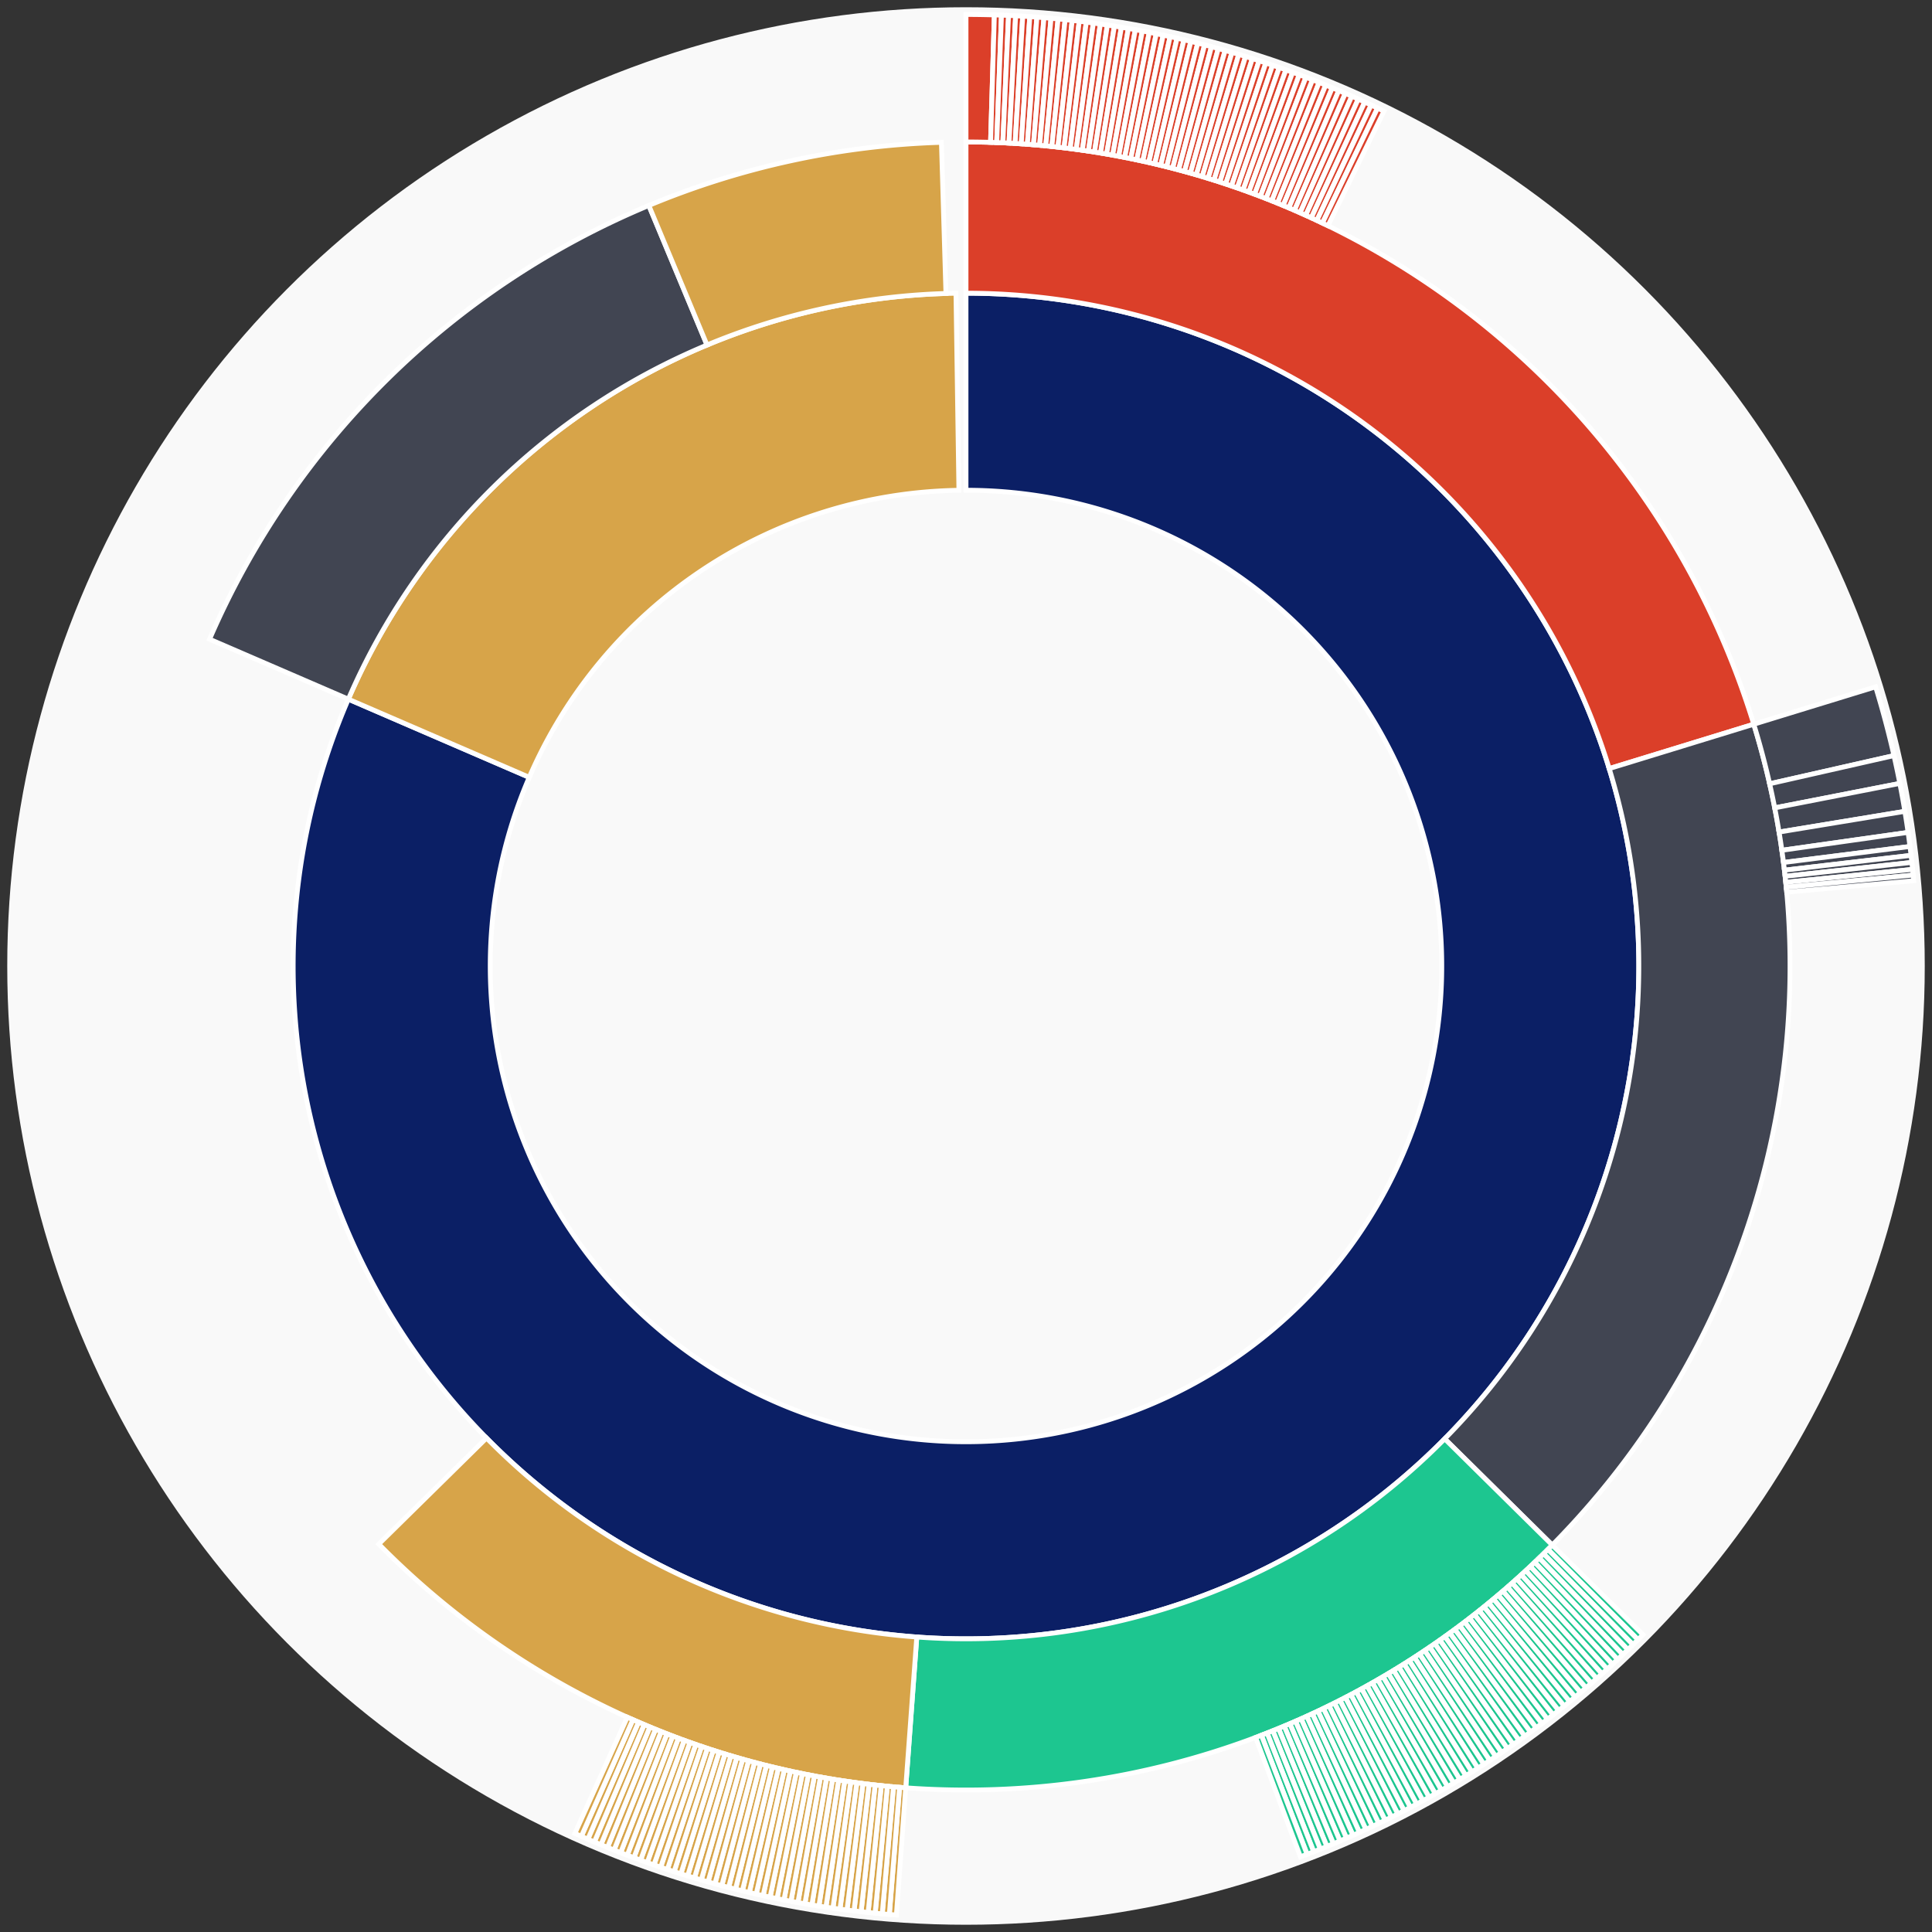 <svg xmlns="http://www.w3.org/2000/svg" width="400" height="400" id="block-7824859"><rect width="100%" height="100%" fill="#333333" stroke="none"/><g id="burst-container" transform="translate(200,200)"><circle r="197" style="fill: #f9f9f9; stroke: #f9f9f9; stroke-width: 3; opacity: 1;" id="circle-base"></circle><path display="none" d="M6.031385485800715e-15,-98.5A98.5,98.5,0,1,1,-6.031385485800715e-15,98.5A98.5,98.5,0,1,1,6.031385485800715e-15,-98.5Z" fill-rule="evenodd" id="p-type-root" style="stroke: #fff; opacity: 1;"></path><path d="M8.529667153919608e-15,-139.3A139.3,139.3,0,1,1,-127.876,-55.246L-90.422,-39.065A98.5,98.5,0,1,0,6.031385485800715e-15,-98.5Z" fill-rule="evenodd" style="fill: #0B1F65; stroke: #fff; opacity: 1;" id="p-type-data"></path><path d="M-127.876,-55.246A139.3,139.3,0,0,1,-2.077,-139.285L-1.469,-98.489A98.5,98.5,0,0,0,-90.422,-39.065Z" fill-rule="evenodd" style="fill: #D7A449; stroke: #fff; opacity: 1;" id="p-type-value"></path><path d="M1.0446666101440332e-14,-170.607A170.607,170.607,0,0,1,163.098,-50.057L133.169,-40.871A139.3,139.3,0,0,0,8.529667153919608e-15,-139.3Z" fill-rule="evenodd" style="fill: #DB3F29; stroke: #fff; opacity: 1;" id="p-type-functions"></path><path d="M163.098,-50.057A170.607,170.607,0,0,1,121.38,119.89L99.106,97.89A139.3,139.3,0,0,0,133.169,-40.871Z" fill-rule="evenodd" style="fill: #414552; stroke: #fff; opacity: 1;" id="p-type-ether"></path><path d="M121.38,119.89A170.607,170.607,0,0,1,-12.479,170.15L-10.189,138.927A139.3,139.3,0,0,0,99.106,97.89Z" fill-rule="evenodd" style="fill: #1DC690; stroke: #fff; opacity: 1;" id="p-type-logs"></path><path d="M-12.479,170.15A170.607,170.607,0,0,1,-121.581,119.686L-99.271,97.723A139.3,139.3,0,0,0,-10.189,138.927Z" fill-rule="evenodd" style="fill: #D7A449; stroke: #fff; opacity: 1;" id="p-type-tokenTransfers"></path><path d="M-156.616,-67.663A170.607,170.607,0,0,1,-65.669,-157.462L-53.619,-128.567A139.3,139.3,0,0,0,-127.876,-55.246Z" fill-rule="evenodd" style="fill: #414552; stroke: #fff; opacity: 1;" id="p-type-ether"></path><path d="M-65.669,-157.462A170.607,170.607,0,0,1,-5.087,-170.531L-4.153,-139.238A139.3,139.3,0,0,0,-53.619,-128.567Z" fill-rule="evenodd" style="fill: #D7A449; stroke: #fff; opacity: 1;" id="p-type-tokenTransfers"></path><path d="M1.206277097160143e-14,-197A197,197,0,0,1,5.874,-196.912L5.087,-170.531A170.607,170.607,0,0,0,1.0446666101440332e-14,-170.607Z" fill-rule="evenodd" style="fill: #DB3F29; stroke: #fff; opacity: 1;" id="p-type-functions"></path><path d="M5.874,-196.912A197,197,0,0,1,7.342,-196.863L6.358,-170.488A170.607,170.607,0,0,0,5.087,-170.531Z" fill-rule="evenodd" style="fill: #DB3F29; stroke: #fff; opacity: 1;" id="p-type-functions"></path><path d="M7.342,-196.863A197,197,0,0,1,8.809,-196.803L7.629,-170.436A170.607,170.607,0,0,0,6.358,-170.488Z" fill-rule="evenodd" style="fill: #DB3F29; stroke: #fff; opacity: 1;" id="p-type-functions"></path><path d="M8.809,-196.803A197,197,0,0,1,10.276,-196.732L8.899,-170.375A170.607,170.607,0,0,0,7.629,-170.436Z" fill-rule="evenodd" style="fill: #DB3F29; stroke: #fff; opacity: 1;" id="p-type-functions"></path><path d="M10.276,-196.732A197,197,0,0,1,11.742,-196.65L10.169,-170.304A170.607,170.607,0,0,0,8.899,-170.375Z" fill-rule="evenodd" style="fill: #DB3F29; stroke: #fff; opacity: 1;" id="p-type-functions"></path><path d="M11.742,-196.65A197,197,0,0,1,13.208,-196.557L11.438,-170.223A170.607,170.607,0,0,0,10.169,-170.304Z" fill-rule="evenodd" style="fill: #DB3F29; stroke: #fff; opacity: 1;" id="p-type-functions"></path><path d="M13.208,-196.557A197,197,0,0,1,14.673,-196.453L12.707,-170.133A170.607,170.607,0,0,0,11.438,-170.223Z" fill-rule="evenodd" style="fill: #DB3F29; stroke: #fff; opacity: 1;" id="p-type-functions"></path><path d="M14.673,-196.453A197,197,0,0,1,16.137,-196.338L13.975,-170.034A170.607,170.607,0,0,0,12.707,-170.133Z" fill-rule="evenodd" style="fill: #DB3F29; stroke: #fff; opacity: 1;" id="p-type-functions"></path><path d="M16.137,-196.338A197,197,0,0,1,17.6,-196.212L15.242,-169.925A170.607,170.607,0,0,0,13.975,-170.034Z" fill-rule="evenodd" style="fill: #DB3F29; stroke: #fff; opacity: 1;" id="p-type-functions"></path><path d="M17.6,-196.212A197,197,0,0,1,19.062,-196.076L16.509,-169.806A170.607,170.607,0,0,0,15.242,-169.925Z" fill-rule="evenodd" style="fill: #DB3F29; stroke: #fff; opacity: 1;" id="p-type-functions"></path><path d="M19.062,-196.076A197,197,0,0,1,20.524,-195.928L17.774,-169.679A170.607,170.607,0,0,0,16.509,-169.806Z" fill-rule="evenodd" style="fill: #DB3F29; stroke: #fff; opacity: 1;" id="p-type-functions"></path><path d="M20.524,-195.928A197,197,0,0,1,21.984,-195.77L19.039,-169.541A170.607,170.607,0,0,0,17.774,-169.679Z" fill-rule="evenodd" style="fill: #DB3F29; stroke: #fff; opacity: 1;" id="p-type-functions"></path><path d="M21.984,-195.77A197,197,0,0,1,23.443,-195.6L20.302,-169.395A170.607,170.607,0,0,0,19.039,-169.541Z" fill-rule="evenodd" style="fill: #DB3F29; stroke: #fff; opacity: 1;" id="p-type-functions"></path><path d="M23.443,-195.6A197,197,0,0,1,24.9,-195.42L21.564,-169.239A170.607,170.607,0,0,0,20.302,-169.395Z" fill-rule="evenodd" style="fill: #DB3F29; stroke: #fff; opacity: 1;" id="p-type-functions"></path><path d="M24.9,-195.42A197,197,0,0,1,26.356,-195.229L22.825,-169.073A170.607,170.607,0,0,0,21.564,-169.239Z" fill-rule="evenodd" style="fill: #DB3F29; stroke: #fff; opacity: 1;" id="p-type-functions"></path><path d="M26.356,-195.229A197,197,0,0,1,27.811,-195.027L24.085,-168.898A170.607,170.607,0,0,0,22.825,-169.073Z" fill-rule="evenodd" style="fill: #DB3F29; stroke: #fff; opacity: 1;" id="p-type-functions"></path><path d="M27.811,-195.027A197,197,0,0,1,29.264,-194.814L25.344,-168.714A170.607,170.607,0,0,0,24.085,-168.898Z" fill-rule="evenodd" style="fill: #DB3F29; stroke: #fff; opacity: 1;" id="p-type-functions"></path><path d="M29.264,-194.814A197,197,0,0,1,30.716,-194.591L26.601,-168.521A170.607,170.607,0,0,0,25.344,-168.714Z" fill-rule="evenodd" style="fill: #DB3F29; stroke: #fff; opacity: 1;" id="p-type-functions"></path><path d="M30.716,-194.591A197,197,0,0,1,32.166,-194.356L27.856,-168.318A170.607,170.607,0,0,0,26.601,-168.521Z" fill-rule="evenodd" style="fill: #DB3F29; stroke: #fff; opacity: 1;" id="p-type-functions"></path><path d="M32.166,-194.356A197,197,0,0,1,33.614,-194.111L29.11,-168.105A170.607,170.607,0,0,0,27.856,-168.318Z" fill-rule="evenodd" style="fill: #DB3F29; stroke: #fff; opacity: 1;" id="p-type-functions"></path><path d="M33.614,-194.111A197,197,0,0,1,35.06,-193.855L30.363,-167.883A170.607,170.607,0,0,0,29.11,-168.105Z" fill-rule="evenodd" style="fill: #DB3F29; stroke: #fff; opacity: 1;" id="p-type-functions"></path><path d="M35.06,-193.855A197,197,0,0,1,36.504,-193.588L31.613,-167.652A170.607,170.607,0,0,0,30.363,-167.883Z" fill-rule="evenodd" style="fill: #DB3F29; stroke: #fff; opacity: 1;" id="p-type-functions"></path><path d="M36.504,-193.588A197,197,0,0,1,37.946,-193.311L32.862,-167.412A170.607,170.607,0,0,0,31.613,-167.652Z" fill-rule="evenodd" style="fill: #DB3F29; stroke: #fff; opacity: 1;" id="p-type-functions"></path><path d="M37.946,-193.311A197,197,0,0,1,39.386,-193.023L34.109,-167.162A170.607,170.607,0,0,0,32.862,-167.412Z" fill-rule="evenodd" style="fill: #DB3F29; stroke: #fff; opacity: 1;" id="p-type-functions"></path><path d="M39.386,-193.023A197,197,0,0,1,40.824,-192.724L35.355,-166.904A170.607,170.607,0,0,0,34.109,-167.162Z" fill-rule="evenodd" style="fill: #DB3F29; stroke: #fff; opacity: 1;" id="p-type-functions"></path><path d="M40.824,-192.724A197,197,0,0,1,42.26,-192.414L36.598,-166.635A170.607,170.607,0,0,0,35.355,-166.904Z" fill-rule="evenodd" style="fill: #DB3F29; stroke: #fff; opacity: 1;" id="p-type-functions"></path><path d="M42.26,-192.414A197,197,0,0,1,43.693,-192.094L37.839,-166.358A170.607,170.607,0,0,0,36.598,-166.635Z" fill-rule="evenodd" style="fill: #DB3F29; stroke: #fff; opacity: 1;" id="p-type-functions"></path><path d="M43.693,-192.094A197,197,0,0,1,45.124,-191.762L39.078,-166.071A170.607,170.607,0,0,0,37.839,-166.358Z" fill-rule="evenodd" style="fill: #DB3F29; stroke: #fff; opacity: 1;" id="p-type-functions"></path><path d="M45.124,-191.762A197,197,0,0,1,46.552,-191.421L40.315,-165.775A170.607,170.607,0,0,0,39.078,-166.071Z" fill-rule="evenodd" style="fill: #DB3F29; stroke: #fff; opacity: 1;" id="p-type-functions"></path><path d="M46.552,-191.421A197,197,0,0,1,47.978,-191.068L41.55,-165.47A170.607,170.607,0,0,0,40.315,-165.775Z" fill-rule="evenodd" style="fill: #DB3F29; stroke: #fff; opacity: 1;" id="p-type-functions"></path><path d="M47.978,-191.068A197,197,0,0,1,49.401,-190.705L42.782,-165.156A170.607,170.607,0,0,0,41.55,-165.47Z" fill-rule="evenodd" style="fill: #DB3F29; stroke: #fff; opacity: 1;" id="p-type-functions"></path><path d="M49.401,-190.705A197,197,0,0,1,50.821,-190.332L44.012,-164.832A170.607,170.607,0,0,0,42.782,-165.156Z" fill-rule="evenodd" style="fill: #DB3F29; stroke: #fff; opacity: 1;" id="p-type-functions"></path><path d="M50.821,-190.332A197,197,0,0,1,52.239,-189.948L45.24,-164.499A170.607,170.607,0,0,0,44.012,-164.832Z" fill-rule="evenodd" style="fill: #DB3F29; stroke: #fff; opacity: 1;" id="p-type-functions"></path><path d="M52.239,-189.948A197,197,0,0,1,53.653,-189.553L46.465,-164.158A170.607,170.607,0,0,0,45.24,-164.499Z" fill-rule="evenodd" style="fill: #DB3F29; stroke: #fff; opacity: 1;" id="p-type-functions"></path><path d="M53.653,-189.553A197,197,0,0,1,55.065,-189.148L47.688,-163.807A170.607,170.607,0,0,0,46.465,-164.158Z" fill-rule="evenodd" style="fill: #DB3F29; stroke: #fff; opacity: 1;" id="p-type-functions"></path><path d="M55.065,-189.148A197,197,0,0,1,56.474,-188.732L48.908,-163.447A170.607,170.607,0,0,0,47.688,-163.807Z" fill-rule="evenodd" style="fill: #DB3F29; stroke: #fff; opacity: 1;" id="p-type-functions"></path><path d="M56.474,-188.732A197,197,0,0,1,57.879,-188.306L50.125,-163.077A170.607,170.607,0,0,0,48.908,-163.447Z" fill-rule="evenodd" style="fill: #DB3F29; stroke: #fff; opacity: 1;" id="p-type-functions"></path><path d="M57.879,-188.306A197,197,0,0,1,59.281,-187.869L51.339,-162.699A170.607,170.607,0,0,0,50.125,-163.077Z" fill-rule="evenodd" style="fill: #DB3F29; stroke: #fff; opacity: 1;" id="p-type-functions"></path><path d="M59.281,-187.869A197,197,0,0,1,60.68,-187.422L52.55,-162.312A170.607,170.607,0,0,0,51.339,-162.699Z" fill-rule="evenodd" style="fill: #DB3F29; stroke: #fff; opacity: 1;" id="p-type-functions"></path><path d="M60.68,-187.422A197,197,0,0,1,62.076,-186.964L53.759,-161.916A170.607,170.607,0,0,0,52.55,-162.312Z" fill-rule="evenodd" style="fill: #DB3F29; stroke: #fff; opacity: 1;" id="p-type-functions"></path><path d="M62.076,-186.964A197,197,0,0,1,63.468,-186.496L54.965,-161.51A170.607,170.607,0,0,0,53.759,-161.916Z" fill-rule="evenodd" style="fill: #DB3F29; stroke: #fff; opacity: 1;" id="p-type-functions"></path><path d="M63.468,-186.496A197,197,0,0,1,64.856,-186.018L56.167,-161.096A170.607,170.607,0,0,0,54.965,-161.51Z" fill-rule="evenodd" style="fill: #DB3F29; stroke: #fff; opacity: 1;" id="p-type-functions"></path><path d="M64.856,-186.018A197,197,0,0,1,66.241,-185.529L57.367,-160.673A170.607,170.607,0,0,0,56.167,-161.096Z" fill-rule="evenodd" style="fill: #DB3F29; stroke: #fff; opacity: 1;" id="p-type-functions"></path><path d="M66.241,-185.529A197,197,0,0,1,67.623,-185.03L58.563,-160.241A170.607,170.607,0,0,0,57.367,-160.673Z" fill-rule="evenodd" style="fill: #DB3F29; stroke: #fff; opacity: 1;" id="p-type-functions"></path><path d="M67.623,-185.03A197,197,0,0,1,69,-184.521L59.756,-159.8A170.607,170.607,0,0,0,58.563,-160.241Z" fill-rule="evenodd" style="fill: #DB3F29; stroke: #fff; opacity: 1;" id="p-type-functions"></path><path d="M69,-184.521A197,197,0,0,1,70.374,-184.001L60.945,-159.35A170.607,170.607,0,0,0,59.756,-159.8Z" fill-rule="evenodd" style="fill: #DB3F29; stroke: #fff; opacity: 1;" id="p-type-functions"></path><path d="M70.374,-184.001A197,197,0,0,1,71.743,-183.472L62.132,-158.891A170.607,170.607,0,0,0,60.945,-159.35Z" fill-rule="evenodd" style="fill: #DB3F29; stroke: #fff; opacity: 1;" id="p-type-functions"></path><path d="M71.743,-183.472A197,197,0,0,1,73.109,-182.932L63.314,-158.424A170.607,170.607,0,0,0,62.132,-158.891Z" fill-rule="evenodd" style="fill: #DB3F29; stroke: #fff; opacity: 1;" id="p-type-functions"></path><path d="M73.109,-182.932A197,197,0,0,1,74.471,-182.382L64.494,-157.947A170.607,170.607,0,0,0,63.314,-158.424Z" fill-rule="evenodd" style="fill: #DB3F29; stroke: #fff; opacity: 1;" id="p-type-functions"></path><path d="M74.471,-182.382A197,197,0,0,1,75.829,-181.821L65.669,-157.462A170.607,170.607,0,0,0,64.494,-157.947Z" fill-rule="evenodd" style="fill: #DB3F29; stroke: #fff; opacity: 1;" id="p-type-functions"></path><path d="M75.829,-181.821A197,197,0,0,1,77.182,-181.251L66.842,-156.968A170.607,170.607,0,0,0,65.669,-157.462Z" fill-rule="evenodd" style="fill: #DB3F29; stroke: #fff; opacity: 1;" id="p-type-functions"></path><path d="M77.182,-181.251A197,197,0,0,1,78.531,-180.671L68.01,-156.465A170.607,170.607,0,0,0,66.842,-156.968Z" fill-rule="evenodd" style="fill: #DB3F29; stroke: #fff; opacity: 1;" id="p-type-functions"></path><path d="M78.531,-180.671A197,197,0,0,1,79.876,-180.08L69.174,-155.954A170.607,170.607,0,0,0,68.01,-156.465Z" fill-rule="evenodd" style="fill: #DB3F29; stroke: #fff; opacity: 1;" id="p-type-functions"></path><path d="M79.876,-180.08A197,197,0,0,1,81.216,-179.48L70.335,-155.434A170.607,170.607,0,0,0,69.174,-155.954Z" fill-rule="evenodd" style="fill: #DB3F29; stroke: #fff; opacity: 1;" id="p-type-functions"></path><path d="M81.216,-179.48A197,197,0,0,1,82.552,-178.869L71.492,-154.905A170.607,170.607,0,0,0,70.335,-155.434Z" fill-rule="evenodd" style="fill: #DB3F29; stroke: #fff; opacity: 1;" id="p-type-functions"></path><path d="M82.552,-178.869A197,197,0,0,1,83.883,-178.249L72.645,-154.368A170.607,170.607,0,0,0,71.492,-154.905Z" fill-rule="evenodd" style="fill: #DB3F29; stroke: #fff; opacity: 1;" id="p-type-functions"></path><path d="M83.883,-178.249A197,197,0,0,1,85.209,-177.619L73.794,-153.822A170.607,170.607,0,0,0,72.645,-154.368Z" fill-rule="evenodd" style="fill: #DB3F29; stroke: #fff; opacity: 1;" id="p-type-functions"></path><path d="M85.209,-177.619A197,197,0,0,1,86.531,-176.978L74.938,-153.268A170.607,170.607,0,0,0,73.794,-153.822Z" fill-rule="evenodd" style="fill: #DB3F29; stroke: #fff; opacity: 1;" id="p-type-functions"></path><path d="M188.33,-57.801A197,197,0,0,1,192.123,-43.563L166.383,-37.727A170.607,170.607,0,0,0,163.098,-50.057Z" fill-rule="evenodd" style="fill: #414552; stroke: #fff; opacity: 1;" id="p-type-ether"></path><path d="M192.123,-43.563A197,197,0,0,1,193.339,-37.802L167.437,-32.738A170.607,170.607,0,0,0,166.383,-37.727Z" fill-rule="evenodd" style="fill: #414552; stroke: #fff; opacity: 1;" id="p-type-ether"></path><path d="M193.339,-37.802A197,197,0,0,1,194.38,-32.021L168.338,-27.731A170.607,170.607,0,0,0,167.437,-32.738Z" fill-rule="evenodd" style="fill: #414552; stroke: #fff; opacity: 1;" id="p-type-ether"></path><path d="M194.38,-32.021A197,197,0,0,1,195.048,-27.662L168.917,-23.956A170.607,170.607,0,0,0,168.338,-27.731Z" fill-rule="evenodd" style="fill: #414552; stroke: #fff; opacity: 1;" id="p-type-ether"></path><path d="M195.048,-27.662A197,197,0,0,1,195.439,-24.747L169.256,-21.431A170.607,170.607,0,0,0,168.917,-23.956Z" fill-rule="evenodd" style="fill: #414552; stroke: #fff; opacity: 1;" id="p-type-ether"></path><path d="M195.439,-24.747A197,197,0,0,1,195.664,-22.906L169.45,-19.838A170.607,170.607,0,0,0,169.256,-21.431Z" fill-rule="evenodd" style="fill: #414552; stroke: #fff; opacity: 1;" id="p-type-ether"></path><path d="M195.664,-22.906A197,197,0,0,1,195.829,-21.447L169.593,-18.574A170.607,170.607,0,0,0,169.45,-19.838Z" fill-rule="evenodd" style="fill: #414552; stroke: #fff; opacity: 1;" id="p-type-ether"></path><path d="M195.829,-21.447A197,197,0,0,1,195.982,-20.006L169.725,-17.326A170.607,170.607,0,0,0,169.593,-18.574Z" fill-rule="evenodd" style="fill: #414552; stroke: #fff; opacity: 1;" id="p-type-ether"></path><path d="M195.982,-20.006A197,197,0,0,1,196.098,-18.827L169.826,-16.304A170.607,170.607,0,0,0,169.725,-17.326Z" fill-rule="evenodd" style="fill: #414552; stroke: #fff; opacity: 1;" id="p-type-ether"></path><path d="M196.098,-18.827A197,197,0,0,1,196.207,-17.655L169.921,-15.289A170.607,170.607,0,0,0,169.826,-16.304Z" fill-rule="evenodd" style="fill: #414552; stroke: #fff; opacity: 1;" id="p-type-ether"></path><path d="M140.158,138.437A197,197,0,0,1,139.122,139.478L120.483,120.792A170.607,170.607,0,0,0,121.38,119.89Z" fill-rule="evenodd" style="fill: #1DC690; stroke: #fff; opacity: 1;" id="p-type-logs"></path><path d="M139.122,139.478A197,197,0,0,1,138.078,140.511L119.579,121.686A170.607,170.607,0,0,0,120.483,120.792Z" fill-rule="evenodd" style="fill: #1DC690; stroke: #fff; opacity: 1;" id="p-type-logs"></path><path d="M138.078,140.511A197,197,0,0,1,137.027,141.537L118.669,122.575A170.607,170.607,0,0,0,119.579,121.686Z" fill-rule="evenodd" style="fill: #1DC690; stroke: #fff; opacity: 1;" id="p-type-logs"></path><path d="M137.027,141.537A197,197,0,0,1,135.968,142.555L117.751,123.456A170.607,170.607,0,0,0,118.669,122.575Z" fill-rule="evenodd" style="fill: #1DC690; stroke: #fff; opacity: 1;" id="p-type-logs"></path><path d="M135.968,142.555A197,197,0,0,1,134.901,143.564L116.828,124.33A170.607,170.607,0,0,0,117.751,123.456Z" fill-rule="evenodd" style="fill: #1DC690; stroke: #fff; opacity: 1;" id="p-type-logs"></path><path d="M134.901,143.564A197,197,0,0,1,133.827,144.566L115.898,125.198A170.607,170.607,0,0,0,116.828,124.33Z" fill-rule="evenodd" style="fill: #1DC690; stroke: #fff; opacity: 1;" id="p-type-logs"></path><path d="M133.827,144.566A197,197,0,0,1,132.746,145.56L114.961,126.058A170.607,170.607,0,0,0,115.898,125.198Z" fill-rule="evenodd" style="fill: #1DC690; stroke: #fff; opacity: 1;" id="p-type-logs"></path><path d="M132.746,145.56A197,197,0,0,1,131.657,146.545L114.018,126.912A170.607,170.607,0,0,0,114.961,126.058Z" fill-rule="evenodd" style="fill: #1DC690; stroke: #fff; opacity: 1;" id="p-type-logs"></path><path d="M131.657,146.545A197,197,0,0,1,130.561,147.523L113.069,127.758A170.607,170.607,0,0,0,114.018,126.912Z" fill-rule="evenodd" style="fill: #1DC690; stroke: #fff; opacity: 1;" id="p-type-logs"></path><path d="M130.561,147.523A197,197,0,0,1,129.457,148.492L112.113,128.598A170.607,170.607,0,0,0,113.069,127.758Z" fill-rule="evenodd" style="fill: #1DC690; stroke: #fff; opacity: 1;" id="p-type-logs"></path><path d="M129.457,148.492A197,197,0,0,1,128.347,149.453L111.152,129.43A170.607,170.607,0,0,0,112.113,128.598Z" fill-rule="evenodd" style="fill: #1DC690; stroke: #fff; opacity: 1;" id="p-type-logs"></path><path d="M128.347,149.453A197,197,0,0,1,127.229,150.405L110.184,130.255A170.607,170.607,0,0,0,111.152,129.43Z" fill-rule="evenodd" style="fill: #1DC690; stroke: #fff; opacity: 1;" id="p-type-logs"></path><path d="M127.229,150.405A197,197,0,0,1,126.104,151.35L109.209,131.073A170.607,170.607,0,0,0,110.184,130.255Z" fill-rule="evenodd" style="fill: #1DC690; stroke: #fff; opacity: 1;" id="p-type-logs"></path><path d="M126.104,151.35A197,197,0,0,1,124.972,152.286L108.229,131.883A170.607,170.607,0,0,0,109.209,131.073Z" fill-rule="evenodd" style="fill: #1DC690; stroke: #fff; opacity: 1;" id="p-type-logs"></path><path d="M124.972,152.286A197,197,0,0,1,123.834,153.213L107.243,132.686A170.607,170.607,0,0,0,108.229,131.883Z" fill-rule="evenodd" style="fill: #1DC690; stroke: #fff; opacity: 1;" id="p-type-logs"></path><path d="M123.834,153.213A197,197,0,0,1,122.688,154.132L106.251,133.482A170.607,170.607,0,0,0,107.243,132.686Z" fill-rule="evenodd" style="fill: #1DC690; stroke: #fff; opacity: 1;" id="p-type-logs"></path><path d="M122.688,154.132A197,197,0,0,1,121.535,155.042L105.253,134.271A170.607,170.607,0,0,0,106.251,133.482Z" fill-rule="evenodd" style="fill: #1DC690; stroke: #fff; opacity: 1;" id="p-type-logs"></path><path d="M121.535,155.042A197,197,0,0,1,120.376,155.944L104.249,135.052A170.607,170.607,0,0,0,105.253,134.271Z" fill-rule="evenodd" style="fill: #1DC690; stroke: #fff; opacity: 1;" id="p-type-logs"></path><path d="M120.376,155.944A197,197,0,0,1,119.21,156.837L103.239,135.825A170.607,170.607,0,0,0,104.249,135.052Z" fill-rule="evenodd" style="fill: #1DC690; stroke: #fff; opacity: 1;" id="p-type-logs"></path><path d="M119.21,156.837A197,197,0,0,1,118.038,157.721L102.224,136.591A170.607,170.607,0,0,0,103.239,135.825Z" fill-rule="evenodd" style="fill: #1DC690; stroke: #fff; opacity: 1;" id="p-type-logs"></path><path d="M118.038,157.721A197,197,0,0,1,116.859,158.597L101.203,137.349A170.607,170.607,0,0,0,102.224,136.591Z" fill-rule="evenodd" style="fill: #1DC690; stroke: #fff; opacity: 1;" id="p-type-logs"></path><path d="M116.859,158.597A197,197,0,0,1,115.673,159.464L100.176,138.1A170.607,170.607,0,0,0,101.203,137.349Z" fill-rule="evenodd" style="fill: #1DC690; stroke: #fff; opacity: 1;" id="p-type-logs"></path><path d="M115.673,159.464A197,197,0,0,1,114.481,160.322L99.144,138.843A170.607,170.607,0,0,0,100.176,138.1Z" fill-rule="evenodd" style="fill: #1DC690; stroke: #fff; opacity: 1;" id="p-type-logs"></path><path d="M114.481,160.322A197,197,0,0,1,113.283,161.171L98.106,139.578A170.607,170.607,0,0,0,99.144,138.843Z" fill-rule="evenodd" style="fill: #1DC690; stroke: #fff; opacity: 1;" id="p-type-logs"></path><path d="M113.283,161.171A197,197,0,0,1,112.078,162.011L97.062,140.305A170.607,170.607,0,0,0,98.106,139.578Z" fill-rule="evenodd" style="fill: #1DC690; stroke: #fff; opacity: 1;" id="p-type-logs"></path><path d="M112.078,162.011A197,197,0,0,1,110.867,162.842L96.014,141.025A170.607,170.607,0,0,0,97.062,140.305Z" fill-rule="evenodd" style="fill: #1DC690; stroke: #fff; opacity: 1;" id="p-type-logs"></path><path d="M110.867,162.842A197,197,0,0,1,109.65,163.664L94.96,141.737A170.607,170.607,0,0,0,96.014,141.025Z" fill-rule="evenodd" style="fill: #1DC690; stroke: #fff; opacity: 1;" id="p-type-logs"></path><path d="M109.65,163.664A197,197,0,0,1,108.427,164.477L93.901,142.441A170.607,170.607,0,0,0,94.96,141.737Z" fill-rule="evenodd" style="fill: #1DC690; stroke: #fff; opacity: 1;" id="p-type-logs"></path><path d="M108.427,164.477A197,197,0,0,1,107.198,165.28L92.836,143.137A170.607,170.607,0,0,0,93.901,142.441Z" fill-rule="evenodd" style="fill: #1DC690; stroke: #fff; opacity: 1;" id="p-type-logs"></path><path d="M107.198,165.28A197,197,0,0,1,105.963,166.075L91.766,143.825A170.607,170.607,0,0,0,92.836,143.137Z" fill-rule="evenodd" style="fill: #1DC690; stroke: #fff; opacity: 1;" id="p-type-logs"></path><path d="M105.963,166.075A197,197,0,0,1,104.722,166.86L90.692,144.505A170.607,170.607,0,0,0,91.766,143.825Z" fill-rule="evenodd" style="fill: #1DC690; stroke: #fff; opacity: 1;" id="p-type-logs"></path><path d="M104.722,166.86A197,197,0,0,1,103.475,167.636L89.612,145.177A170.607,170.607,0,0,0,90.692,144.505Z" fill-rule="evenodd" style="fill: #1DC690; stroke: #fff; opacity: 1;" id="p-type-logs"></path><path d="M103.475,167.636A197,197,0,0,1,102.222,168.403L88.527,145.841A170.607,170.607,0,0,0,89.612,145.177Z" fill-rule="evenodd" style="fill: #1DC690; stroke: #fff; opacity: 1;" id="p-type-logs"></path><path d="M102.222,168.403A197,197,0,0,1,100.964,169.161L87.437,146.497A170.607,170.607,0,0,0,88.527,145.841Z" fill-rule="evenodd" style="fill: #1DC690; stroke: #fff; opacity: 1;" id="p-type-logs"></path><path d="M100.964,169.161A197,197,0,0,1,99.7,169.909L86.343,147.145A170.607,170.607,0,0,0,87.437,146.497Z" fill-rule="evenodd" style="fill: #1DC690; stroke: #fff; opacity: 1;" id="p-type-logs"></path><path d="M99.7,169.909A197,197,0,0,1,98.431,170.647L85.243,147.785A170.607,170.607,0,0,0,86.343,147.145Z" fill-rule="evenodd" style="fill: #1DC690; stroke: #fff; opacity: 1;" id="p-type-logs"></path><path d="M98.431,170.647A197,197,0,0,1,97.156,171.376L84.139,148.416A170.607,170.607,0,0,0,85.243,147.785Z" fill-rule="evenodd" style="fill: #1DC690; stroke: #fff; opacity: 1;" id="p-type-logs"></path><path d="M97.156,171.376A197,197,0,0,1,95.875,172.096L83.03,149.039A170.607,170.607,0,0,0,84.139,148.416Z" fill-rule="evenodd" style="fill: #1DC690; stroke: #fff; opacity: 1;" id="p-type-logs"></path><path d="M95.875,172.096A197,197,0,0,1,94.59,172.806L81.917,149.654A170.607,170.607,0,0,0,83.03,149.039Z" fill-rule="evenodd" style="fill: #1DC690; stroke: #fff; opacity: 1;" id="p-type-logs"></path><path d="M94.59,172.806A197,197,0,0,1,93.299,173.506L80.799,150.261A170.607,170.607,0,0,0,81.917,149.654Z" fill-rule="evenodd" style="fill: #1DC690; stroke: #fff; opacity: 1;" id="p-type-logs"></path><path d="M93.299,173.506A197,197,0,0,1,92.003,174.197L79.677,150.859A170.607,170.607,0,0,0,80.799,150.261Z" fill-rule="evenodd" style="fill: #1DC690; stroke: #fff; opacity: 1;" id="p-type-logs"></path><path d="M92.003,174.197A197,197,0,0,1,90.702,174.878L78.55,151.449A170.607,170.607,0,0,0,79.677,150.859Z" fill-rule="evenodd" style="fill: #1DC690; stroke: #fff; opacity: 1;" id="p-type-logs"></path><path d="M90.702,174.878A197,197,0,0,1,89.395,175.549L77.419,152.03A170.607,170.607,0,0,0,78.55,151.449Z" fill-rule="evenodd" style="fill: #1DC690; stroke: #fff; opacity: 1;" id="p-type-logs"></path><path d="M89.395,175.549A197,197,0,0,1,88.084,176.211L76.283,152.603A170.607,170.607,0,0,0,77.419,152.03Z" fill-rule="evenodd" style="fill: #1DC690; stroke: #fff; opacity: 1;" id="p-type-logs"></path><path d="M88.084,176.211A197,197,0,0,1,86.768,176.862L75.143,153.167A170.607,170.607,0,0,0,76.283,152.603Z" fill-rule="evenodd" style="fill: #1DC690; stroke: #fff; opacity: 1;" id="p-type-logs"></path><path d="M86.768,176.862A197,197,0,0,1,85.447,177.504L73.999,153.723A170.607,170.607,0,0,0,75.143,153.167Z" fill-rule="evenodd" style="fill: #1DC690; stroke: #fff; opacity: 1;" id="p-type-logs"></path><path d="M85.447,177.504A197,197,0,0,1,84.121,178.136L72.851,154.271A170.607,170.607,0,0,0,73.999,153.723Z" fill-rule="evenodd" style="fill: #1DC690; stroke: #fff; opacity: 1;" id="p-type-logs"></path><path d="M84.121,178.136A197,197,0,0,1,82.791,178.759L71.699,154.809A170.607,170.607,0,0,0,72.851,154.271Z" fill-rule="evenodd" style="fill: #1DC690; stroke: #fff; opacity: 1;" id="p-type-logs"></path><path d="M82.791,178.759A197,197,0,0,1,81.456,179.371L70.543,155.34A170.607,170.607,0,0,0,71.699,154.809Z" fill-rule="evenodd" style="fill: #1DC690; stroke: #fff; opacity: 1;" id="p-type-logs"></path><path d="M81.456,179.371A197,197,0,0,1,80.117,179.973L69.383,155.861A170.607,170.607,0,0,0,70.543,155.34Z" fill-rule="evenodd" style="fill: #1DC690; stroke: #fff; opacity: 1;" id="p-type-logs"></path><path d="M80.117,179.973A197,197,0,0,1,78.773,180.565L68.219,156.374A170.607,170.607,0,0,0,69.383,155.861Z" fill-rule="evenodd" style="fill: #1DC690; stroke: #fff; opacity: 1;" id="p-type-logs"></path><path d="M78.773,180.565A197,197,0,0,1,77.424,181.148L67.052,156.878A170.607,170.607,0,0,0,68.219,156.374Z" fill-rule="evenodd" style="fill: #1DC690; stroke: #fff; opacity: 1;" id="p-type-logs"></path><path d="M77.424,181.148A197,197,0,0,1,76.072,181.72L65.88,157.374A170.607,170.607,0,0,0,67.052,156.878Z" fill-rule="evenodd" style="fill: #1DC690; stroke: #fff; opacity: 1;" id="p-type-logs"></path><path d="M76.072,181.72A197,197,0,0,1,74.715,182.282L64.705,157.861A170.607,170.607,0,0,0,65.88,157.374Z" fill-rule="evenodd" style="fill: #1DC690; stroke: #fff; opacity: 1;" id="p-type-logs"></path><path d="M74.715,182.282A197,197,0,0,1,73.354,182.834L63.526,158.339A170.607,170.607,0,0,0,64.705,157.861Z" fill-rule="evenodd" style="fill: #1DC690; stroke: #fff; opacity: 1;" id="p-type-logs"></path><path d="M73.354,182.834A197,197,0,0,1,71.989,183.376L62.344,158.808A170.607,170.607,0,0,0,63.526,158.339Z" fill-rule="evenodd" style="fill: #1DC690; stroke: #fff; opacity: 1;" id="p-type-logs"></path><path d="M71.989,183.376A197,197,0,0,1,70.62,183.907L61.159,159.268A170.607,170.607,0,0,0,62.344,158.808Z" fill-rule="evenodd" style="fill: #1DC690; stroke: #fff; opacity: 1;" id="p-type-logs"></path><path d="M70.62,183.907A197,197,0,0,1,69.247,184.428L59.97,159.72A170.607,170.607,0,0,0,61.159,159.268Z" fill-rule="evenodd" style="fill: #1DC690; stroke: #fff; opacity: 1;" id="p-type-logs"></path><path d="M-14.41,196.472A197,197,0,0,1,-15.874,196.359L-13.747,170.052A170.607,170.607,0,0,0,-12.479,170.15Z" fill-rule="evenodd" style="fill: #D7A449; stroke: #fff; opacity: 1;" id="p-type-tokenTransfers"></path><path d="M-15.874,196.359A197,197,0,0,1,-17.338,196.236L-15.015,169.945A170.607,170.607,0,0,0,-13.747,170.052Z" fill-rule="evenodd" style="fill: #D7A449; stroke: #fff; opacity: 1;" id="p-type-tokenTransfers"></path><path d="M-17.338,196.236A197,197,0,0,1,-18.8,196.101L-16.281,169.828A170.607,170.607,0,0,0,-15.015,169.945Z" fill-rule="evenodd" style="fill: #D7A449; stroke: #fff; opacity: 1;" id="p-type-tokenTransfers"></path><path d="M-18.8,196.101A197,197,0,0,1,-20.261,195.955L-17.547,169.702A170.607,170.607,0,0,0,-16.281,169.828Z" fill-rule="evenodd" style="fill: #D7A449; stroke: #fff; opacity: 1;" id="p-type-tokenTransfers"></path><path d="M-20.261,195.955A197,197,0,0,1,-21.722,195.799L-18.812,169.567A170.607,170.607,0,0,0,-17.547,169.702Z" fill-rule="evenodd" style="fill: #D7A449; stroke: #fff; opacity: 1;" id="p-type-tokenTransfers"></path><path d="M-21.722,195.799A197,197,0,0,1,-23.181,195.631L-20.075,169.422A170.607,170.607,0,0,0,-18.812,169.567Z" fill-rule="evenodd" style="fill: #D7A449; stroke: #fff; opacity: 1;" id="p-type-tokenTransfers"></path><path d="M-23.181,195.631A197,197,0,0,1,-24.639,195.453L-21.338,169.267A170.607,170.607,0,0,0,-20.075,169.422Z" fill-rule="evenodd" style="fill: #D7A449; stroke: #fff; opacity: 1;" id="p-type-tokenTransfers"></path><path d="M-24.639,195.453A197,197,0,0,1,-26.095,195.264L-22.599,169.104A170.607,170.607,0,0,0,-21.338,169.267Z" fill-rule="evenodd" style="fill: #D7A449; stroke: #fff; opacity: 1;" id="p-type-tokenTransfers"></path><path d="M-26.095,195.264A197,197,0,0,1,-27.55,195.064L-23.859,168.93A170.607,170.607,0,0,0,-22.599,169.104Z" fill-rule="evenodd" style="fill: #D7A449; stroke: #fff; opacity: 1;" id="p-type-tokenTransfers"></path><path d="M-27.55,195.064A197,197,0,0,1,-29.003,194.853L-25.118,168.748A170.607,170.607,0,0,0,-23.859,168.93Z" fill-rule="evenodd" style="fill: #D7A449; stroke: #fff; opacity: 1;" id="p-type-tokenTransfers"></path><path d="M-29.003,194.853A197,197,0,0,1,-30.455,194.632L-26.375,168.556A170.607,170.607,0,0,0,-25.118,168.748Z" fill-rule="evenodd" style="fill: #D7A449; stroke: #fff; opacity: 1;" id="p-type-tokenTransfers"></path><path d="M-30.455,194.632A197,197,0,0,1,-31.905,194.399L-27.631,168.355A170.607,170.607,0,0,0,-26.375,168.556Z" fill-rule="evenodd" style="fill: #D7A449; stroke: #fff; opacity: 1;" id="p-type-tokenTransfers"></path><path d="M-31.905,194.399A197,197,0,0,1,-33.354,194.156L-28.885,168.144A170.607,170.607,0,0,0,-27.631,168.355Z" fill-rule="evenodd" style="fill: #D7A449; stroke: #fff; opacity: 1;" id="p-type-tokenTransfers"></path><path d="M-33.354,194.156A197,197,0,0,1,-34.8,193.902L-30.138,167.924A170.607,170.607,0,0,0,-28.885,168.144Z" fill-rule="evenodd" style="fill: #D7A449; stroke: #fff; opacity: 1;" id="p-type-tokenTransfers"></path><path d="M-34.8,193.902A197,197,0,0,1,-36.245,193.637L-31.389,167.695A170.607,170.607,0,0,0,-30.138,167.924Z" fill-rule="evenodd" style="fill: #D7A449; stroke: #fff; opacity: 1;" id="p-type-tokenTransfers"></path><path d="M-36.245,193.637A197,197,0,0,1,-37.687,193.361L-32.638,167.456A170.607,170.607,0,0,0,-31.389,167.695Z" fill-rule="evenodd" style="fill: #D7A449; stroke: #fff; opacity: 1;" id="p-type-tokenTransfers"></path><path d="M-37.687,193.361A197,197,0,0,1,-39.128,193.075L-33.886,167.208A170.607,170.607,0,0,0,-32.638,167.456Z" fill-rule="evenodd" style="fill: #D7A449; stroke: #fff; opacity: 1;" id="p-type-tokenTransfers"></path><path d="M-39.128,193.075A197,197,0,0,1,-40.566,192.778L-35.131,166.951A170.607,170.607,0,0,0,-33.886,167.208Z" fill-rule="evenodd" style="fill: #D7A449; stroke: #fff; opacity: 1;" id="p-type-tokenTransfers"></path><path d="M-40.566,192.778A197,197,0,0,1,-42.002,192.47L-36.375,166.684A170.607,170.607,0,0,0,-35.131,166.951Z" fill-rule="evenodd" style="fill: #D7A449; stroke: #fff; opacity: 1;" id="p-type-tokenTransfers"></path><path d="M-42.002,192.47A197,197,0,0,1,-43.436,192.152L-37.616,166.408A170.607,170.607,0,0,0,-36.375,166.684Z" fill-rule="evenodd" style="fill: #D7A449; stroke: #fff; opacity: 1;" id="p-type-tokenTransfers"></path><path d="M-43.436,192.152A197,197,0,0,1,-44.867,191.823L-38.856,166.123A170.607,170.607,0,0,0,-37.616,166.408Z" fill-rule="evenodd" style="fill: #D7A449; stroke: #fff; opacity: 1;" id="p-type-tokenTransfers"></path><path d="M-44.867,191.823A197,197,0,0,1,-46.296,191.483L-40.093,165.829A170.607,170.607,0,0,0,-38.856,166.123Z" fill-rule="evenodd" style="fill: #D7A449; stroke: #fff; opacity: 1;" id="p-type-tokenTransfers"></path><path d="M-46.296,191.483A197,197,0,0,1,-47.722,191.132L-41.328,165.526A170.607,170.607,0,0,0,-40.093,165.829Z" fill-rule="evenodd" style="fill: #D7A449; stroke: #fff; opacity: 1;" id="p-type-tokenTransfers"></path><path d="M-47.722,191.132A197,197,0,0,1,-49.146,190.771L-42.561,165.213A170.607,170.607,0,0,0,-41.328,165.526Z" fill-rule="evenodd" style="fill: #D7A449; stroke: #fff; opacity: 1;" id="p-type-tokenTransfers"></path><path d="M-49.146,190.771A197,197,0,0,1,-50.566,190.4L-43.792,164.891A170.607,170.607,0,0,0,-42.561,165.213Z" fill-rule="evenodd" style="fill: #D7A449; stroke: #fff; opacity: 1;" id="p-type-tokenTransfers"></path><path d="M-50.566,190.4A197,197,0,0,1,-51.984,190.017L-45.02,164.56A170.607,170.607,0,0,0,-43.792,164.891Z" fill-rule="evenodd" style="fill: #D7A449; stroke: #fff; opacity: 1;" id="p-type-tokenTransfers"></path><path d="M-51.984,190.017A197,197,0,0,1,-53.4,189.625L-46.245,164.22A170.607,170.607,0,0,0,-45.02,164.56Z" fill-rule="evenodd" style="fill: #D7A449; stroke: #fff; opacity: 1;" id="p-type-tokenTransfers"></path><path d="M-53.4,189.625A197,197,0,0,1,-54.812,189.221L-47.468,163.87A170.607,170.607,0,0,0,-46.245,164.22Z" fill-rule="evenodd" style="fill: #D7A449; stroke: #fff; opacity: 1;" id="p-type-tokenTransfers"></path><path d="M-54.812,189.221A197,197,0,0,1,-56.221,188.807L-48.689,163.512A170.607,170.607,0,0,0,-47.468,163.87Z" fill-rule="evenodd" style="fill: #D7A449; stroke: #fff; opacity: 1;" id="p-type-tokenTransfers"></path><path d="M-56.221,188.807A197,197,0,0,1,-57.627,188.383L-49.906,163.144A170.607,170.607,0,0,0,-48.689,163.512Z" fill-rule="evenodd" style="fill: #D7A449; stroke: #fff; opacity: 1;" id="p-type-tokenTransfers"></path><path d="M-57.627,188.383A197,197,0,0,1,-59.03,187.948L-51.121,162.768A170.607,170.607,0,0,0,-49.906,163.144Z" fill-rule="evenodd" style="fill: #D7A449; stroke: #fff; opacity: 1;" id="p-type-tokenTransfers"></path><path d="M-59.03,187.948A197,197,0,0,1,-60.429,187.503L-52.333,162.382A170.607,170.607,0,0,0,-51.121,162.768Z" fill-rule="evenodd" style="fill: #D7A449; stroke: #fff; opacity: 1;" id="p-type-tokenTransfers"></path><path d="M-60.429,187.503A197,197,0,0,1,-61.825,187.047L-53.542,161.988A170.607,170.607,0,0,0,-52.333,162.382Z" fill-rule="evenodd" style="fill: #D7A449; stroke: #fff; opacity: 1;" id="p-type-tokenTransfers"></path><path d="M-61.825,187.047A197,197,0,0,1,-63.218,186.581L-54.748,161.584A170.607,170.607,0,0,0,-53.542,161.988Z" fill-rule="evenodd" style="fill: #D7A449; stroke: #fff; opacity: 1;" id="p-type-tokenTransfers"></path><path d="M-63.218,186.581A197,197,0,0,1,-64.607,186.105L-55.951,161.171A170.607,170.607,0,0,0,-54.748,161.584Z" fill-rule="evenodd" style="fill: #D7A449; stroke: #fff; opacity: 1;" id="p-type-tokenTransfers"></path><path d="M-64.607,186.105A197,197,0,0,1,-65.993,185.618L-57.151,160.75A170.607,170.607,0,0,0,-55.951,161.171Z" fill-rule="evenodd" style="fill: #D7A449; stroke: #fff; opacity: 1;" id="p-type-tokenTransfers"></path><path d="M-65.993,185.618A197,197,0,0,1,-67.375,185.121L-58.348,160.319A170.607,170.607,0,0,0,-57.151,160.75Z" fill-rule="evenodd" style="fill: #D7A449; stroke: #fff; opacity: 1;" id="p-type-tokenTransfers"></path><path d="M-67.375,185.121A197,197,0,0,1,-68.753,184.613L-59.542,159.88A170.607,170.607,0,0,0,-58.348,160.319Z" fill-rule="evenodd" style="fill: #D7A449; stroke: #fff; opacity: 1;" id="p-type-tokenTransfers"></path><path d="M-68.753,184.613A197,197,0,0,1,-70.127,184.096L-60.732,159.431A170.607,170.607,0,0,0,-59.542,159.88Z" fill-rule="evenodd" style="fill: #D7A449; stroke: #fff; opacity: 1;" id="p-type-tokenTransfers"></path><path d="M-70.127,184.096A197,197,0,0,1,-71.498,183.568L-61.919,158.974A170.607,170.607,0,0,0,-60.732,159.431Z" fill-rule="evenodd" style="fill: #D7A449; stroke: #fff; opacity: 1;" id="p-type-tokenTransfers"></path><path d="M-71.498,183.568A197,197,0,0,1,-72.864,183.029L-63.102,158.508A170.607,170.607,0,0,0,-61.919,158.974Z" fill-rule="evenodd" style="fill: #D7A449; stroke: #fff; opacity: 1;" id="p-type-tokenTransfers"></path><path d="M-72.864,183.029A197,197,0,0,1,-74.227,182.481L-64.282,158.033A170.607,170.607,0,0,0,-63.102,158.508Z" fill-rule="evenodd" style="fill: #D7A449; stroke: #fff; opacity: 1;" id="p-type-tokenTransfers"></path><path d="M-74.227,182.481A197,197,0,0,1,-75.585,181.923L-65.459,157.55A170.607,170.607,0,0,0,-64.282,158.033Z" fill-rule="evenodd" style="fill: #D7A449; stroke: #fff; opacity: 1;" id="p-type-tokenTransfers"></path><path d="M-75.585,181.923A197,197,0,0,1,-76.939,181.354L-66.631,157.057A170.607,170.607,0,0,0,-65.459,157.55Z" fill-rule="evenodd" style="fill: #D7A449; stroke: #fff; opacity: 1;" id="p-type-tokenTransfers"></path><path d="M-76.939,181.354A197,197,0,0,1,-78.289,180.776L-67.8,156.556A170.607,170.607,0,0,0,-66.631,157.057Z" fill-rule="evenodd" style="fill: #D7A449; stroke: #fff; opacity: 1;" id="p-type-tokenTransfers"></path><path d="M-78.289,180.776A197,197,0,0,1,-79.635,180.187L-68.966,156.046A170.607,170.607,0,0,0,-67.8,156.556Z" fill-rule="evenodd" style="fill: #D7A449; stroke: #fff; opacity: 1;" id="p-type-tokenTransfers"></path><path d="M-79.635,180.187A197,197,0,0,1,-80.976,179.588L-70.127,155.528A170.607,170.607,0,0,0,-68.966,156.046Z" fill-rule="evenodd" style="fill: #D7A449; stroke: #fff; opacity: 1;" id="p-type-tokenTransfers"></path></g></svg>